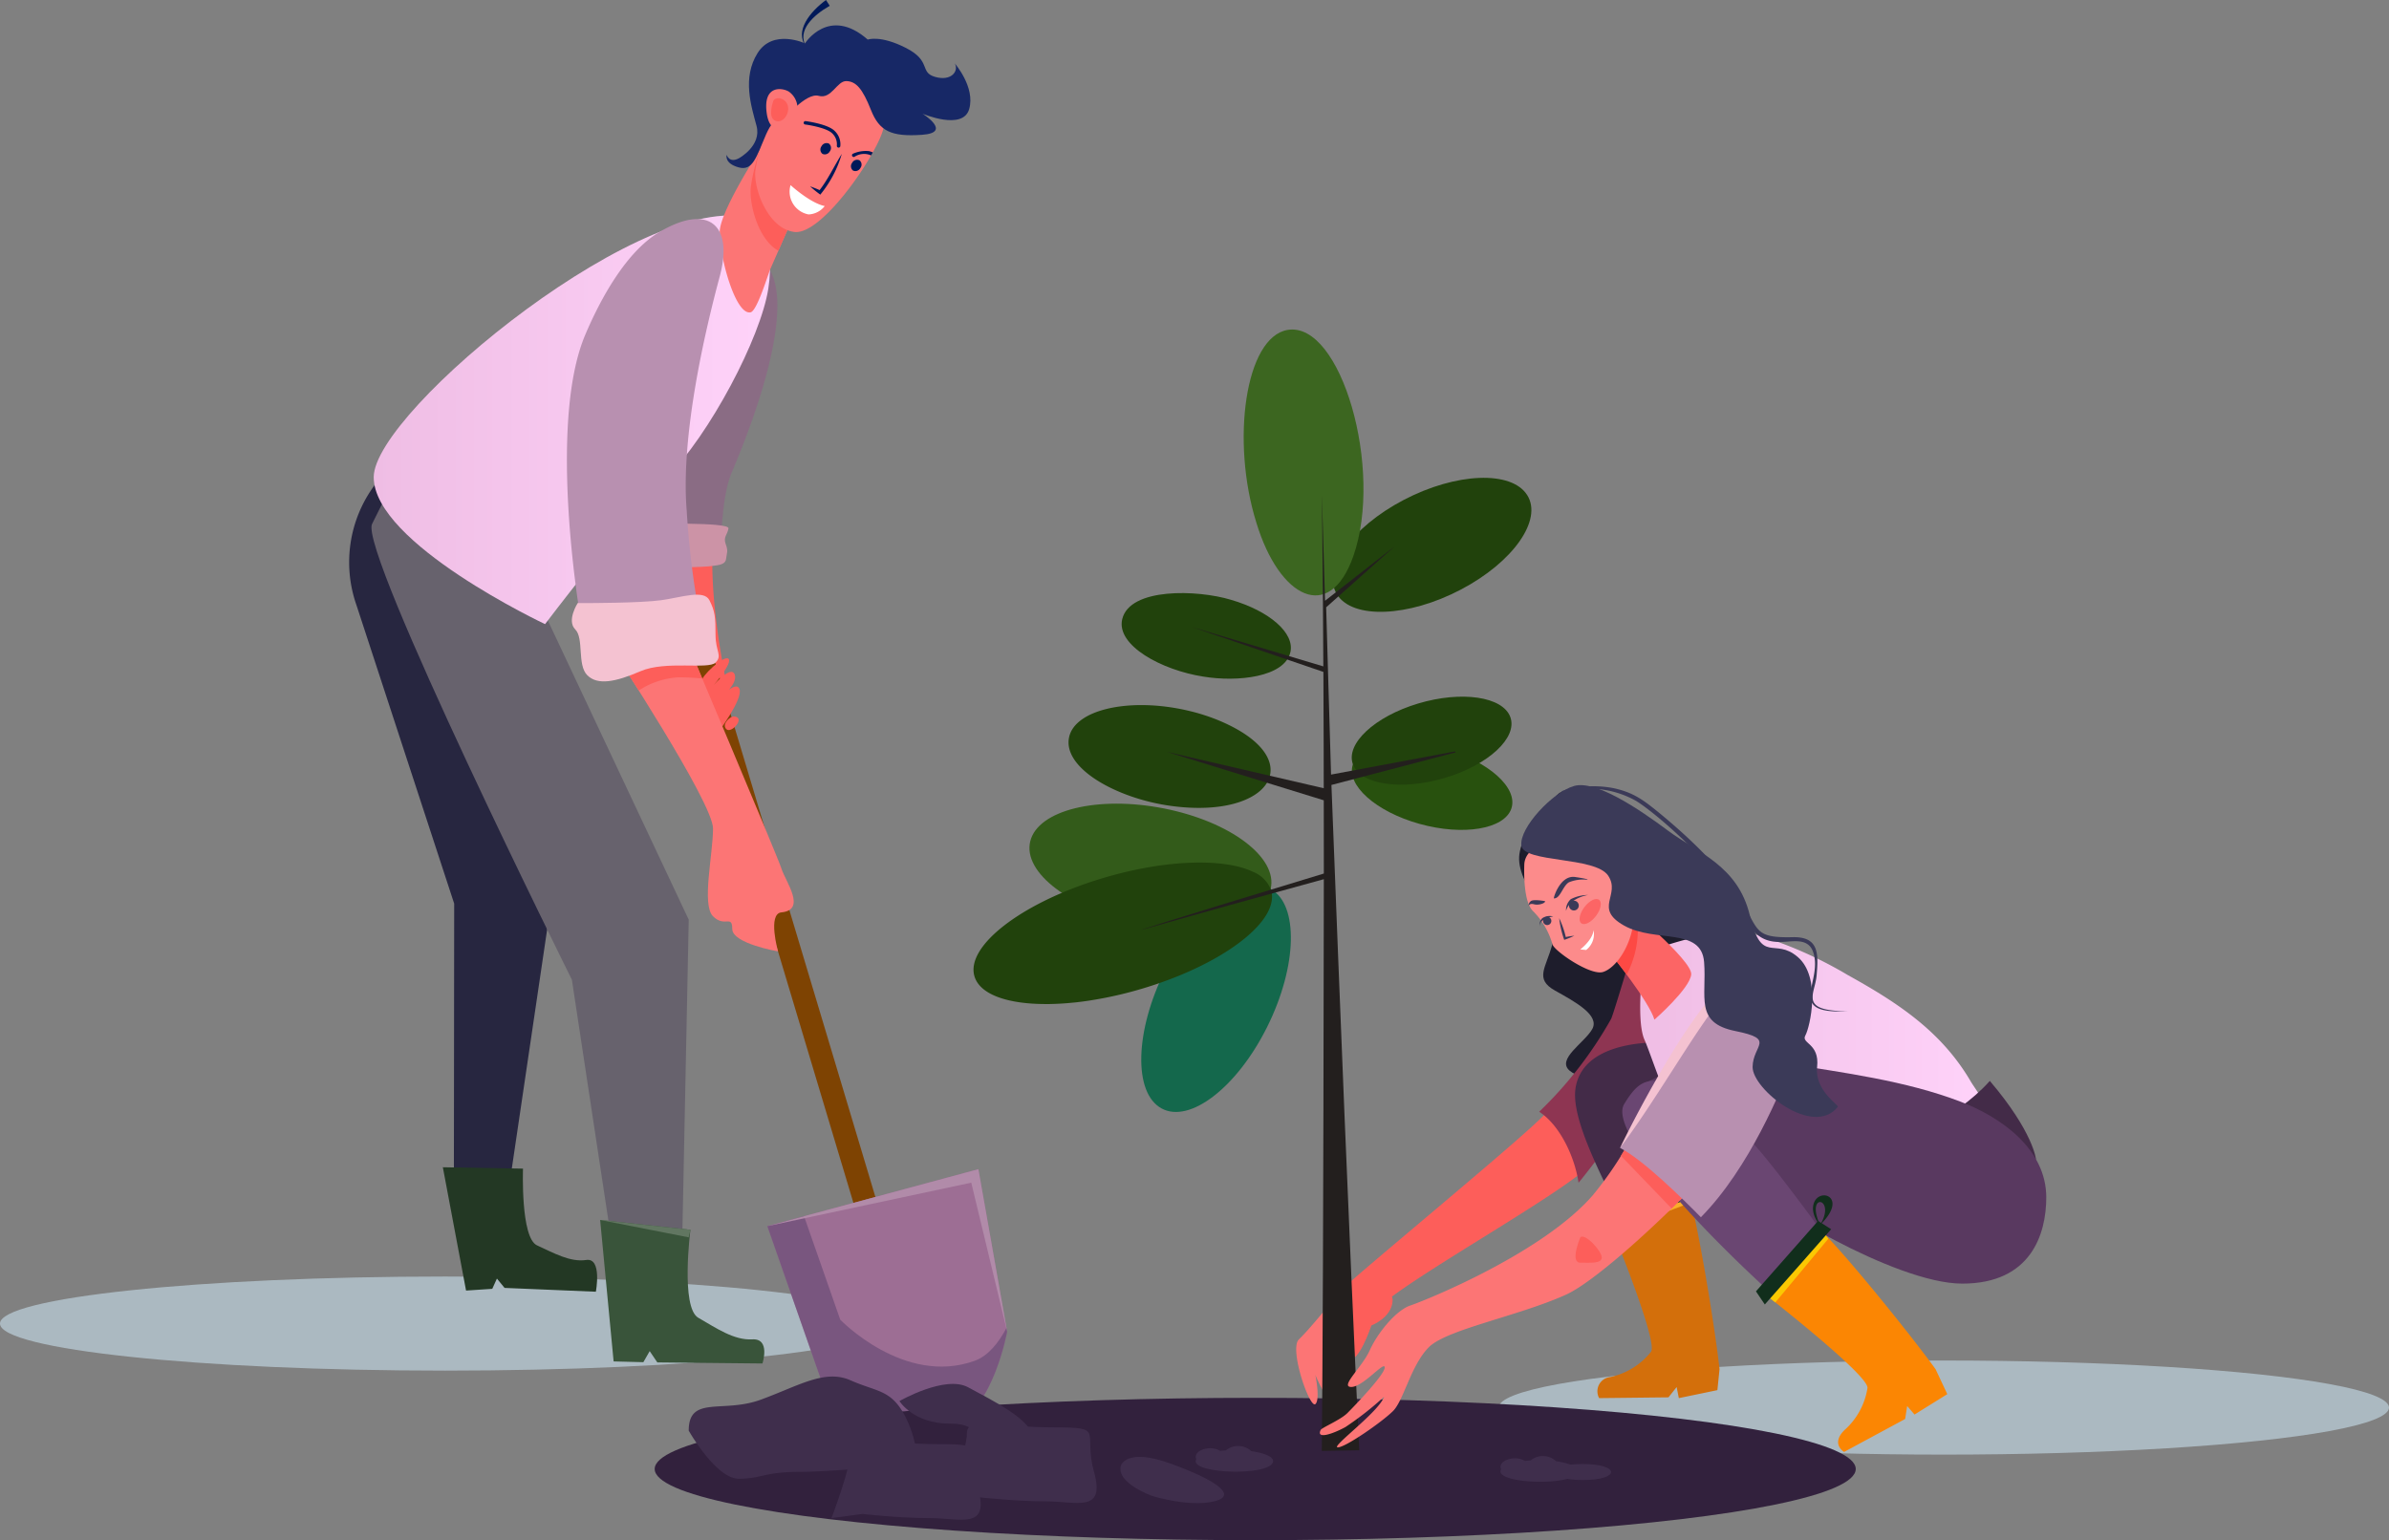 <svg id="Componente_7_1" data-name="Componente 7 – 1" xmlns="http://www.w3.org/2000/svg" xmlns:xlink="http://www.w3.org/1999/xlink" width="312.78" height="201.701" viewBox="0 0 312.78 201.701">
  <rect x="0" y="0" width="312.78" height="201.701" fill="#808080" stroke="none"/>
  <defs>
    <linearGradient id="linear-gradient" y1="0.5" x2="1" y2="0.5" gradientUnits="objectBoundingBox">
      <stop offset="0" stop-color="#efbde4"/>
      <stop offset="1" stop-color="#ffd3fa"/>
    </linearGradient>
  </defs>
  <path id="Trazado_247" data-name="Trazado 247" d="M2245.329,1557.274s-4.648,3.992-5.248,7.991,5.1,8.814,4.3,11.858-2.382,4.513.356,6.041,5.88,3.25,4.876,5.048-4.755,3.95-2.94,5.458,3.851-.416,4.663,3.653c0,0,2.6-6.88,2.073-8.742s15.08-2.975,17.6-.872S2250.834,1554.268,2245.329,1557.274Z" transform="translate(-2041.15 -1453.439)" fill="#1e1d2c"/>
  <path id="Trazado_248" data-name="Trazado 248" d="M1989.108,1489.59a82.428,82.428,0,0,0,8.667,20.8l.919-1.915s-2.641-10.681-2.541-19.571C1993.846,1488.5,1991.448,1489.231,1989.108,1489.59Z" transform="translate(-1902.893 -1415.802)" fill="#fd5e5a"/>
  <path id="Trazado_249" data-name="Trazado 249" d="M1995.653,1441.094c.045-4.032.281-9.1,1.468-11.9,5.942-14.02,8.509-26.553,2.726-28.328s-15.473,22.192-13.274,35.617c.256,1.563.585,3.1.963,4.612A28.94,28.94,0,0,1,1995.653,1441.094Z" transform="translate(-1901.321 -1367.312)" fill="#8a6c84"/>
  <path id="Trazado_250" data-name="Trazado 250" d="M1985.62,1479.009s10.641-.268,10.508.579-.712,1.116-.36,2.066.145,1.1.041,1.963-1.468.806-1.922.91-7.079.382-7.564-.1-.434-.7-.434-1.715S1984.587,1479.154,1985.62,1479.009Z" transform="translate(-1900.752 -1410.394)" fill="#cc93a6"/>
  <path id="Trazado_251" data-name="Trazado 251" d="M1913.667,1704.726c0,3.4-26.094,6.161-58.283,6.161s-58.284-2.759-58.284-6.161,26.095-6.161,58.284-6.161S1913.667,1701.324,1913.667,1704.726Z" transform="translate(-1797.101 -1531.388)" fill="#abb9c1"/>
  <path id="Trazado_252" data-name="Trazado 252" d="M1903.472,1464.073l-1.2,1.61a16.958,16.958,0,0,0-2.407,15.752l12.793,39.09-.04,37.3,7.39-1.282,4.821-32.634-10.41-48.739Z" transform="translate(-1853.195 -1402.187)" fill="#272640"/>
  <path id="Trazado_253" data-name="Trazado 253" d="M1926.224,1666.691l10.495.18s-.334,9.061,1.837,10.051,4.333,2.232,6.441,1.913,1.26,4.157,1.26,4.157l-11.952-.5-1-1.221-.611,1.342-3.431.227Z" transform="translate(-1868.245 -1513.826)" fill="#233824"/>
  <path id="Trazado_254" data-name="Trazado 254" d="M1908.856,1464.073l-3.363,6.726c-1.765,3.53,26.159,59.693,26.159,59.693l5.158,34.036h9.289l.85-41.9-21-44.609Z" transform="translate(-1856.778 -1402.187)" fill="#67626d"/>
  <path id="Trazado_255" data-name="Trazado 255" d="M1972.091,1682.067l11.821,1.286s-1.311,10.187,1.035,11.527,4.658,2.965,7.068,2.823,1.326,3.159,1.326,3.159l-13.764-.14-1-1.48-.829,1.45-3.893-.1Z" transform="translate(-1893.517 -1522.298)" fill="#39543a"/>
  <path id="Trazado_256" data-name="Trazado 256" d="M1956.178,1389.635s2.524,2.8,1.557,9.018c-1.005,6.471-7.692,19.157-13.39,24.854s-15.843,19.1-15.843,19.1-22.433-10.552-22.433-19.248S1942.683,1384.687,1956.178,1389.635Z" transform="translate(-1857.14 -1360.871)" fill="url(#linear-gradient)"/>
  <g id="Grupo_52" data-name="Grupo 52" transform="translate(94.23)">
    <path id="Trazado_257" data-name="Trazado 257" d="M2019.867,1368.99l-6.258,14.286c-.341.779-1.762,5.539-2.606,5.722-1.957.425-4.046-7.109-4.046-10.509,0-2.987,6.422-12.584,6.422-12.584A27.474,27.474,0,0,1,2019.867,1368.99Z" transform="translate(-2006.958 -1348.098)" fill="#fc7575"/>
    <path id="Trazado_258" data-name="Trazado 258" d="M2018.345,1365.9s-.381.508-1,1.354a27.152,27.152,0,0,0-1.347,5.291c-.257,2.327,1,6.959,3.6,8.388l5.232-11.947A27.475,27.475,0,0,0,2018.345,1365.9Z" transform="translate(-2011.923 -1348.098)" fill="#fd5e5a"/>
    <g id="Grupo_51" data-name="Grupo 51" transform="translate(0.884)">
      <path id="Trazado_259" data-name="Trazado 259" d="M2034.568,1327.009c-2.136,1.213-4.342,3.244-3.092,5.346-1.584-2.026.545-4.6,2.6-6.107Z" transform="translate(-2021.048 -1326.248)" fill="#001959"/>
      <path id="Trazado_260" data-name="Trazado 260" d="M2032.464,1348.918s2.837,1.739,1.433,5.612-8.022,13.357-11.466,12.934-5.334-5.6-5.122-7.984a25.2,25.2,0,0,1,1.635-5.887S2025.048,1340.079,2032.464,1348.918Z" transform="translate(-2013.537 -1337.086)" fill="#fc7575"/>
      <path id="Trazado_261" data-name="Trazado 261" d="M2008.956,1350.606s.325,1.148,1.617.439c0,0,2.991-1.631,2.289-4.237s-1.888-6.277.13-9.517,6.219-1.285,6.219-1.285,3.13-4.948,8.213-.492c0,0,1.643-.626,5.018,1.1s1.695,3.194,3.823,3.791,3.112-.8,2.555-1.769c0,0,2.7,3.087,1.888,5.967s-6.11.616-6.11.616,3.974,2.482-.063,2.763-5.589-.465-6.695-3.26-1.951-3.733-3.206-3.774-1.942,2.406-3.63,1.933-4.6,3.136-4.6,3.136-1.033-.956-2.3,1.934-1.694,4.829-3.6,4.294S2008.956,1350.606,2008.956,1350.606Z" transform="translate(-2008.928 -1330.328)" fill="#172866"/>
      <path id="Trazado_262" data-name="Trazado 262" d="M2023.477,1352.564c-.877-.535-3.42-.883-2.894,2.838s3.536,1.456,3.917.1A2.674,2.674,0,0,0,2023.477,1352.564Z" transform="translate(-2015.311 -1340.566)" fill="#fc7575"/>
      <path id="Trazado_263" data-name="Trazado 263" d="M2037.455,1371.135c-1.015,1.623-1.784,3.3-2.9,4.742-.406-.181-.821-.348-1.25-.492a15.76,15.76,0,0,0,1.337,1.083A14.99,14.99,0,0,0,2037.455,1371.135Z" transform="translate(-2022.359 -1350.98)" fill="#001959"/>
      <g id="Grupo_49" data-name="Grupo 49" transform="translate(10.103 15.859)">
        <path id="Trazado_264" data-name="Trazado 264" d="M2035.942,1365.034a.227.227,0,0,1-.164-.258,1.968,1.968,0,0,0-.6-1.593c-.634-.668-2.773-1.069-3.545-1.168a.222.222,0,0,1-.2-.251.225.225,0,0,1,.253-.194c.12.016,2.948.385,3.824,1.307a2.408,2.408,0,0,1,.72,1.983.226.226,0,0,1-.265.179Z" transform="translate(-2031.429 -1361.568)" fill="#001959"/>
      </g>
      <path id="Trazado_265" data-name="Trazado 265" d="M2027.459,1380.244s2.564,2.35,4.474,2.741a2.825,2.825,0,0,1-2.118,1.095A3.029,3.029,0,0,1,2027.459,1380.244Z" transform="translate(-2019.069 -1355.999)" fill="#fff"/>
      <path id="Trazado_266" data-name="Trazado 266" d="M2022.22,1355.276s-.771,2.112.251,2.555,1.971-.961,1.637-2.026S2022.4,1354.651,2022.22,1355.276Z" transform="translate(-2016.098 -1342.027)" fill="#fd5e5a"/>
      <path id="Trazado_267" data-name="Trazado 267" d="M2037.559,1369.041a.737.737,0,0,1-.964.34.72.72,0,0,1-.123-1.006.737.737,0,0,1,.965-.34A.719.719,0,0,1,2037.559,1369.041Z" transform="translate(-2024.025 -1349.229)" fill="#001959"/>
      <path id="Trazado_268" data-name="Trazado 268" d="M2046.468,1373.907a.738.738,0,0,1-.965.34.719.719,0,0,1-.122-1.006.737.737,0,0,1,.965-.34A.72.72,0,0,1,2046.468,1373.907Z" transform="translate(-2028.933 -1351.91)" fill="#001959"/>
      <g id="Grupo_50" data-name="Grupo 50" transform="translate(16.432 19.743)">
        <path id="Trazado_269" data-name="Trazado 269" d="M2045.661,1370.6a.221.221,0,0,0-.118.295.233.233,0,0,0,.149.128.227.227,0,0,0,.152-.009,2.272,2.272,0,0,1,2.185-.186q.114-.2.223-.394a4.275,4.275,0,0,0-.477-.167A4.144,4.144,0,0,0,2045.661,1370.6Z" transform="translate(-2045.523 -1370.216)" fill="#001959"/>
      </g>
    </g>
  </g>
  <g id="Grupo_53" data-name="Grupo 53" transform="translate(81.345 54.594)">
    <path id="Trazado_270" data-name="Trazado 270" d="M2011.13,1555.193a1.484,1.484,0,0,1-1.452-1l-31.362-104.63a1.357,1.357,0,0,1,1.052-1.677,1.521,1.521,0,0,1,1.841.956l31.363,104.631a1.357,1.357,0,0,1-1.053,1.677A1.647,1.647,0,0,1,2011.13,1555.193Z" transform="translate(-1978.263 -1447.833)" fill="#7e4302"/>
    <path id="Trazado_271" data-name="Trazado 271" d="M2003.749,1527.964s3.284-4.364,2.816-5.678-2.9,1.491-2.9,1.491,2.723-2.025,2.283-3.38-2.743,1.336-2.743,1.336,2.485-2.881,1.917-3.427-3.593,2.262-3.578,3.047.275,1.358.3,2.722S2003.749,1527.964,2003.749,1527.964Z" transform="translate(-1991.091 -1486.623)" fill="#fd5e5a"/>
    <path id="Trazado_272" data-name="Trazado 272" d="M2009.635,1535.215c-.483-.031-1.652,1-.994,1.66S2011.243,1535.315,2009.635,1535.215Z" transform="translate(-1994.893 -1495.979)" fill="#fd5e5a"/>
  </g>
  <path id="Trazado_273" data-name="Trazado 273" d="M1975.337,1512.212s13.321,20.27,13.321,23.676-1.516,9.982,0,11.5,2.519-.255,2.519,1.661,5.991,2.938,5.991,2.938-1.388-4.933.444-5.11c3.336-.322.546-4.023,0-5.749-.5-1.583-13.078-31.307-13.078-31.307Z" transform="translate(-1895.306 -1427.392)" fill="#fc7575"/>
  <path id="Trazado_274" data-name="Trazado 274" d="M1975.337,1512.212s1.553,2.363,3.6,5.611a10.516,10.516,0,0,1,5.186-1.728c1.275,0,2.313.075,3.129.154-1.59-3.77-2.716-6.429-2.716-6.429Z" transform="translate(-1895.306 -1427.392)" fill="#fd5e5a"/>
  <path id="Trazado_275" data-name="Trazado 275" d="M1982.407,1397.66c-1.936,7.209-5.125,20.832-4.325,30.628a111.1,111.1,0,0,0,1.543,13.051l-15.481.842s-4.333-25.13.661-36.894c1.993-4.7,5.352-10.864,9.7-13.443C1980.832,1388.088,1984.252,1390.792,1982.407,1397.66Z" transform="translate(-1888.177 -1361.454)" fill="#b890b0"/>
  <path id="Trazado_276" data-name="Trazado 276" d="M1965.867,1500.79s6.972,0,9.67-.375,5.59-1.424,6.319,0,.8,2.249.8,4.5.937,2.737,0,3.673-6.522-.3-9.82,1.125-5.623,1.874-6.972.525-.412-4.836-1.574-6,.326-3.453.326-3.453Z" transform="translate(-1888.976 -1421.811)" fill="#f4c2d1"/>
  <path id="Trazado_277" data-name="Trazado 277" d="M2020.837,1674.714l27.633-7.459,3.767,21.278s-1.842,10.036-6.7,11.8c-9.246,3.356-17.625-5.38-17.625-5.38Z" transform="translate(-1920.375 -1514.137)" fill="#9d6e94"/>
  <path id="Trazado_278" data-name="Trazado 278" d="M2048.007,1699.9c-9.246,3.356-17.625-5.381-17.625-5.381l-4.734-13.54-4.81,1.3,7.075,20.236s8.379,8.737,17.625,5.381c4.858-1.763,6.7-11.8,6.7-11.8l-.088-.494C2051.126,1697.536,2049.765,1699.258,2048.007,1699.9Z" transform="translate(-1920.375 -1521.696)" fill="#573f6a" opacity="0.5"/>
  <path id="Trazado_279" data-name="Trazado 279" d="M2020.837,1674.714l27.633-7.459,3.767,21.278-4.7-19.513Z" transform="translate(-1920.375 -1514.136)" fill="#b18ba9"/>
  <path id="Trazado_280" data-name="Trazado 280" d="M1972.091,1682.067l11.821,1.286-.225.99Z" transform="translate(-1893.517 -1522.298)" fill="#617661"/>
  <ellipse id="Elipse_8" data-name="Elipse 8" cx="58.283" cy="6.161" rx="58.283" ry="6.161" transform="translate(196.213 178.175)" fill="#abb9c1"/>
  <ellipse id="Elipse_9" data-name="Elipse 9" cx="78.624" cy="9.32" rx="78.624" ry="9.32" transform="translate(85.715 183.061)" fill="#32213d"/>
  <path id="Trazado_281" data-name="Trazado 281" d="M2212.459,1650.5c-1.422,2.035-24.639,21.031-27.3,23.692s-1.77,7.194-1.041,8.859,2.291-2.915,6.143-6.767c3.56-3.561,21.237-13.366,26.882-17.931A10.746,10.746,0,0,0,2212.459,1650.5Z" transform="translate(-2009.927 -1504.904)" fill="#fd5e5a"/>
  <path id="Trazado_282" data-name="Trazado 282" d="M2257.385,1608.05s-1.862,6.216-2.069,6.581a52.445,52.445,0,0,1-9.418,12.159c2.791,1.8,4.7,6.1,5.152,9.288.461-.373,15.175-19.557,15.917-23.653S2264.342,1606.418,2257.385,1608.05Z" transform="translate(-2044.38 -1481.195)" fill="#8e3552"/>
  <path id="Trazado_283" data-name="Trazado 283" d="M2268.05,1630.306s-10.587-.708-11.628,5.954c-.966,6.183,9,20.432,10.441,27.776a29.139,29.139,0,0,1,6.268-.727c-1.908-7.015-2.772-14.731-3.384-16.847-1.1-3.8,17.49,5.622,26.234,2.707S2293.212,1630.306,2268.05,1630.306Z" transform="translate(-2050.142 -1493.767)" fill="#432b48"/>
  <g id="Grupo_55" data-name="Grupo 55" transform="translate(209.146 152.12)">
    <path id="Trazado_284" data-name="Trazado 284" d="M2264.239,1677.264s6.64,16.019,5.661,17.42a9.26,9.26,0,0,1-5.325,3.308,1.878,1.878,0,0,0-1.47,2.763l9.077-.1,1.072-1.346.287,1.447,5.048-1.045.281-2.755c-.656-5.906-2.921-19.483-4.114-23.313Z" transform="translate(-2262.885 -1669.776)" fill="#d36f0b"/>
    <path id="Trazado_285" data-name="Trazado 285" d="M2276.408,1673.644l-10.515,3.622s.274.664.7,1.721c2.311-.858,7.82-2.942,10.163-3.829A13.237,13.237,0,0,0,2276.408,1673.644Z" transform="translate(-2264.543 -1669.777)" fill="#f9ad28"/>
    <path id="Trazado_286" data-name="Trazado 286" d="M2290.048,1666.055a3.4,3.4,0,0,0-.219,2.256c.446-4.82,3.707-2.01,0,0C2295.457,1666.855,2291.588,1663.285,2290.048,1666.055Z" transform="translate(-2277.679 -1665.031)" fill="#112e1c"/>
    <g id="Grupo_54" data-name="Grupo 54" transform="translate(0.563 2.692)">
      <path id="Trazado_287" data-name="Trazado 287" d="M2264.3,1677.1l-.163-2.067,11.631-4.007.951,1.8Z" transform="translate(-2264.141 -1671.027)" fill="#112e1c"/>
    </g>
  </g>
  <path id="Trazado_288" data-name="Trazado 288" d="M2302.529,1603.758a53.663,53.663,0,0,0-11.938-5.272c-5.31-1.406-14,2.149-14.69,2.391,0,0-1.238,8.539.011,11.351s3.748,11.868,8.433,16.552c2.644,2.644,12.9,3.547,21.328,3.833,4.205-5.5,10.9-4.382,15.733-9.766.458-.509-2.41-4.525-2.722-5.061C2314.862,1611.2,2309.175,1607.44,2302.529,1603.758Z" transform="translate(-2060.61 -1476.065)" fill="url(#linear-gradient)"/>
  <path id="Trazado_289" data-name="Trazado 289" d="M2358.76,1641.508c-4.838,5.384-10.9,6.656-15.109,12.16,6.509.22,11.934.072,11.934.072l9.215-1.97S2364.484,1648.24,2358.76,1641.508Z" transform="translate(-2098.24 -1499.95)" fill="#432b48"/>
  <path id="Trazado_290" data-name="Trazado 290" d="M2316.838,1640.839c-7.222-2.767-15.374-3.806-22.951-5.026-8.547-1.376-14.993.453-19.393,3.194l17.4,14.361c-1.8,0,16.167,11.291,25.149,11.291s11-6.451,11-11.291C2328.047,1646.988,2322.06,1642.84,2316.838,1640.839Z" transform="translate(-2060.135 -1496.555)" fill="#593960"/>
  <path id="Trazado_291" data-name="Trazado 291" d="M2266.743,1596.521s5.063,6.284,5.727,8.625c0,0,4.67-4.084,4.817-5.935s-8.687-9.141-8.687-9.141Z" transform="translate(-2055.865 -1471.609)" fill="#fc6565"/>
  <path id="Trazado_292" data-name="Trazado 292" d="M2266.743,1596.521s.956,1.186,2.091,2.72a12.566,12.566,0,0,0,1.463-5.986,5.456,5.456,0,0,0-.651-2.317c-.637-.537-1.047-.868-1.047-.868Z" transform="translate(-2055.865 -1471.609)" fill="#fd4944"/>
  <path id="Trazado_293" data-name="Trazado 293" d="M2242.714,1573.312a2.43,2.43,0,0,0-1.176,2.052c-.051,1.717.016,4.964,1.16,6.049a9.914,9.914,0,0,1,2.53,4.34c.247.87,4.919,4.1,6.591,3.623s3.922-3.5,4.1-7.45C2256.086,1578.3,2247.308,1570.677,2242.714,1573.312Z" transform="translate(-2041.971 -1462.076)" fill="#fc8b8b"/>
  <path id="Trazado_294" data-name="Trazado 294" d="M2252.594,1596.516a11.956,11.956,0,0,0-.864-2.472,12.742,12.742,0,0,0,.659,2.841,10.969,10.969,0,0,0,1.323-.541A8.9,8.9,0,0,0,2252.594,1596.516Z" transform="translate(-2047.593 -1473.799)" fill="#3b3a58"/>
  <path id="Trazado_295" data-name="Trazado 295" d="M2250.181,1584.807c-.1-.006.809-3.087,2.773-2.8s1.61.364,1.61.364a4.953,4.953,0,0,0-2.427.333C2251.32,1583.2,2251.016,1584.859,2250.181,1584.807Z" transform="translate(-2046.735 -1467.155)" fill="#3b3a58"/>
  <path id="Trazado_296" data-name="Trazado 296" d="M2244.977,1588.923s-1.56-.295-1.88.01a.687.687,0,0,0-.26.6s.081-.365.7-.2S2245.05,1589.181,2244.977,1588.923Z" transform="translate(-2042.691 -1470.907)" fill="#3b3a58"/>
  <path id="Trazado_297" data-name="Trazado 297" d="M2257.87,1600.059s1.642-1.241,1.742-2.532a2.622,2.622,0,0,1-.969,2.6Z" transform="translate(-2050.976 -1475.718)" fill="#fff"/>
  <path id="Trazado_298" data-name="Trazado 298" d="M2255.848,1589.408a.64.64,0,1,1-.79-.441A.64.64,0,0,1,2255.848,1589.408Z" transform="translate(-2049.17 -1470.988)" fill="#3b3a58"/>
  <path id="Trazado_299" data-name="Trazado 299" d="M2248.091,1594.034a.543.543,0,1,1-.671-.375A.543.543,0,0,1,2248.091,1594.034Z" transform="translate(-2045.001 -1473.576)" fill="#3b3a58"/>
  <path id="Trazado_300" data-name="Trazado 300" d="M2253.726,1589.352a1.893,1.893,0,0,1,.62-1.522,5.039,5.039,0,0,1,2.252-.552S2254.2,1587.648,2253.726,1589.352Z" transform="translate(-2048.692 -1470.071)" fill="#3b3a58"/>
  <g id="Grupo_56" data-name="Grupo 56" transform="translate(201.566 119.96)">
    <path id="Trazado_301" data-name="Trazado 301" d="M2247.8,1593.472a1.758,1.758,0,0,0-1.439.225,1.263,1.263,0,0,0-.353,1.069C2245.98,1593.692,2247.8,1593.472,2247.8,1593.472Z" transform="translate(-2246.004 -1593.408)" fill="#3b3a58"/>
  </g>
  <path id="Trazado_302" data-name="Trazado 302" d="M2257.905,1591.633c.419.318,1.281-.115,1.923-.965s.823-1.8.4-2.113-1.28.114-1.923.964S2257.486,1591.316,2257.905,1591.633Z" transform="translate(-2050.871 -1470.717)" fill="#fc6565"/>
  <path id="Trazado_303" data-name="Trazado 303" d="M2303.434,1671.035c-4.943-6.652-14.85-20.652-17.5-22.644-2.743-2.062-8.425-6.943-11.811-6.883-1.732.03-2.733,1.379-3.742,3.024-2.912,4.746,20.3,26.553,27.188,31.436A31.6,31.6,0,0,1,2303.434,1671.035Z" transform="translate(-2057.73 -1499.95)" fill="#6a4672"/>
  <g id="Grupo_58" data-name="Grupo 58" transform="translate(229.898 156.547)">
    <path id="Trazado_304" data-name="Trazado 304" d="M2311.5,1693.313s13.685,10.65,13.525,12.352a9.255,9.255,0,0,1-3,5.507c-1.866,1.823-.061,2.871-.061,2.871l7.99-4.313.267-1.7.965,1.116,4.288-2.671-1.531-3.265c-3.488-4.811-12.164-15.5-15.092-18.24Z" transform="translate(-2310.423 -1680.444)" fill="#fb8603"/>
    <path id="Trazado_305" data-name="Trazado 305" d="M2318.849,1684.975l-7.355,8.343s.566.441,1.459,1.151c1.585-1.887,5.347-6.421,6.945-8.35A13.209,13.209,0,0,0,2318.849,1684.975Z" transform="translate(-2310.42 -1680.447)" fill="#fbc802"/>
    <path id="Trazado_306" data-name="Trazado 306" d="M2325.72,1676.7a3.392,3.392,0,0,0,.924,2.069c-1.993-4.411,2.23-3.578,0,0C2330.818,1674.723,2325.691,1673.529,2325.72,1676.7Z" transform="translate(-2318.258 -1674.891)" fill="#112e1c"/>
    <g id="Grupo_57" data-name="Grupo 57" transform="translate(0 3.344)">
      <path id="Trazado_307" data-name="Trazado 307" d="M2310.263,1693.283l-1.162-1.717,8.134-9.228,1.713,1.091Z" transform="translate(-2309.102 -1682.338)" fill="#112e1c"/>
    </g>
  </g>
  <path id="Trazado_308" data-name="Trazado 308" d="M2192.124,1704.246c-.02.312-3.412,7.063-2.126,7.769s2.97-4.353,2.97-4.353,2.637-1.009,2.773-3.192S2192.124,1704.246,2192.124,1704.246Z" transform="translate(-2013.419 -1534.073)" fill="#fd5e5a"/>
  <path id="Trazado_309" data-name="Trazado 309" d="M2179.732,1705.819s-3.005,3.727-4.326,4.972,1.432,9.158,2.163,8.47-.177-4.84-.177-4.341,2.809,6.4,3.485,4.383c.272-.812-1.845-5.451-1.845-5.451s1.695,2.6,2.563,1.78-2.114-5.836-2.114-7.331A11.12,11.12,0,0,1,2179.732,1705.819Z" transform="translate(-2005.345 -1535.385)" fill="#fc7575"/>
  <path id="Trazado_310" data-name="Trazado 310" d="M2123.865,1752.3s.675-2.341,6.373-.3,9.146,4.181,5.847,4.986-8.1-.694-8.1-.694S2123.191,1754.607,2123.865,1752.3Z" transform="translate(-1977.106 -1560.371)" fill="#3f2e4c"/>
  <path id="Trazado_311" data-name="Trazado 311" d="M2153.025,1748.667a2.523,2.523,0,0,0-3.325-.108c-.261.016-.515.039-.759.066-1.336-.828-3.629-.026-3.12,1.092-1.142,1.957,10.052,2.3,10.052.233C2155.873,1749.386,2154.711,1748.9,2153.025,1748.667Z" transform="translate(-1989.194 -1558.619)" fill="#3f2e4c"/>
  <path id="Trazado_312" data-name="Trazado 312" d="M2241.883,1751.6a2.523,2.523,0,0,0-3.324-.109q-.392.025-.76.067c-1.336-.828-3.629-.026-3.12,1.092-1.152,1.975,10.053,2.3,10.053.233C2244.731,1752.32,2243.569,1751.833,2241.883,1751.6Z" transform="translate(-2038.152 -1560.235)" fill="#3f2e4c"/>
  <path id="Trazado_313" data-name="Trazado 313" d="M2254.037,1755.344c-4.92,0-4.975-2.1,0-2.1C2258.957,1753.246,2259.011,1755.344,2254.037,1755.344Z" transform="translate(-2046.819 -1561.516)" fill="#3f2e4c"/>
  <g id="Grupo_60" data-name="Grupo 60" transform="translate(127.458 43.155)">
    <g id="Grupo_59" data-name="Grupo 59">
      <path id="Trazado_314" data-name="Trazado 314" d="M2128.845,1571.82c-.988,4.1-8.833,6.034-17.526,4.312s-14.938-6.444-13.951-10.547,8.833-6.033,17.525-4.312S2129.831,1567.716,2128.845,1571.82Z" transform="translate(-2089.944 -1498.55)" fill="#335b1a"/>
      <path id="Trazado_315" data-name="Trazado 315" d="M2146.812,1584.962c3.7,2.031,3.5,10.109-.446,18.043s-10.142,12.72-13.843,10.689-3.5-10.108.446-18.042S2143.112,1582.931,2146.812,1584.962Z" transform="translate(-2107.911 -1511.692)" fill="#14684c"/>
      <path id="Trazado_316" data-name="Trazado 316" d="M2122.065,1545.1c-7.035-.958-14.3-4.952-13.306-9.077.824-3.424,7.369-5.035,14.622-3.6.418.083.826.174,1.231.274a0,0,0,0,1,0,0l.216.053h0a25.654,25.654,0,0,1,3.594,1.194C2140.327,1538.962,2135.217,1546.905,2122.065,1545.1Z" transform="translate(-2096.226 -1482.714)" fill="#21420c"/>
      <path id="Trazado_317" data-name="Trazado 317" d="M2146.236,1507c-.777,3.231-6.9,3.916-11.394,3.168-5.425-.838-11.445-4.074-10.615-7.527,1-4.144,9.827-3.866,14.242-2.53C2143.48,1501.573,2146.848,1504.459,2146.236,1507Z" transform="translate(-2104.757 -1464.715)" fill="#21420c"/>
      <path id="Trazado_318" data-name="Trazado 318" d="M2211.179,1467.864c2.063,3.244-1.834,8.793-8.706,12.393s-14.116,3.89-16.179.646,1.834-8.793,8.706-12.393S2209.116,1464.62,2211.179,1467.864Z" transform="translate(-2138.692 -1446.187)" fill="#21420c"/>
      <path id="Trazado_319" data-name="Trazado 319" d="M2212.161,1551.532c-.919,2.7-6.306,3.6-12.035,2s-9.629-5.093-8.71-7.8,6.306-3.6,12.035-2S2213.079,1548.827,2212.161,1551.532Z" transform="translate(-2141.745 -1488.795)" fill="#28510e"/>
      <path id="Trazado_320" data-name="Trazado 320" d="M2174.089,1452.044c-3.125,8.872-9.694,5.485-12.689-4.377-3.357-10.715-1.454-24.3,4.072-25.257C2172.471,1421.207,2178.083,1440.68,2174.089,1452.044Z" transform="translate(-2124.364 -1422.357)" fill="#3c6620"/>
      <path id="Trazado_321" data-name="Trazado 321" d="M2212.006,1532.113c.978,2.687-2.844,6.248-8.535,7.954s-11.1.911-12.077-1.776,2.843-6.249,8.535-7.955S2211.028,1529.426,2212.006,1532.113Z" transform="translate(-2141.723 -1481.357)" fill="#21420c"/>
      <path id="Trazado_322" data-name="Trazado 322" d="M2120.04,1582.263c.061,3.256-4.864,7.386-12.188,10.384l-.031.011c-1.473.6-3.044,1.159-4.691,1.653q-1.56.468-3.087.828c-.109.025-.216.05-.324.074q-1.461.333-2.87.568c-.066.011-.131.023-.2.033l-.614.1c-.56.084-1.11.156-1.653.216l-1.07.1c-.829.069-1.634.109-2.406.121-.168,0-.332,0-.494,0-.268,0-.533,0-.792-.012l-.213-.005c-.232-.008-.462-.019-.687-.033l-.378-.027c-.177-.014-.351-.029-.523-.047q-.234-.024-.462-.053c-.5-.06-.966-.139-1.413-.232,0,0,0,0,0,0-.1-.02-.193-.041-.287-.062-2.367-.542-3.992-1.545-4.517-2.989-1.452-3.988,6.039-9.818,16.733-13.024,8.078-2.423,15.672-2.651,19.527-.9l.18.082.01,0a4.21,4.21,0,0,1,2.271,2.229,2.913,2.913,0,0,1,.15.612A2.78,2.78,0,0,1,2120.04,1582.263Z" transform="translate(-2080.96 -1508.017)" fill="#21420c"/>
      <path id="Trazado_323" data-name="Trazado 323" d="M2154.666,1508.731l16.245-4.264-.033-.133-16.262,3.039c-.074-2.084-.638-21.907-.638-21.907l8.924-7.953-9.073,7.094c-.569-17.947-.409-18.756-.275.215,0,0,.038,5.662.051,8.38l-17.191-5.148,17.2,5.872c.045,9.679.034,10.981.045,15.234l-20.532-4.76,20.535,6.339c0,.408,0-2.29.01,9.593-23.52,7.137-23.965,7.4-23.981,7.409,0,0,9.888-2.809,23.98-6.668-.058,47.477-.158,62.084-.263,74.87l4.9-.078C2156.871,1565.447,2155.83,1538.69,2154.666,1508.731Z" transform="translate(-2107.806 -1449.087)" fill="#231f1e"/>
    </g>
  </g>
  <path id="Trazado_324" data-name="Trazado 324" d="M2221.994,1661.053a46.718,46.718,0,0,1-4.308,6.189c-6.636,7.652-22.019,13.82-23.892,14.445s-4.294,3.592-5.31,5.855-3.982,4.815-2.421,4.815,4.373-3.487,4.373-2.551-3.987,5.069-4.885,5.968-3.351,1.917-3.495,2.205c-.629,1.26,1.509.573,3.228-.365a40.784,40.784,0,0,0,5.075-3.982c-.7,2.03-7.08,6.637-6.064,6.637s5.83-3.358,7.235-4.763,2.343-6.012,4.685-8.354,11.712-4.06,17.958-6.882c3.1-1.4,9.74-7.1,15.987-13.428A31.245,31.245,0,0,0,2221.994,1661.053Z" transform="translate(-2009.142 -1510.719)" fill="#fc7575"/>
  <path id="Trazado_325" data-name="Trazado 325" d="M2270.361,1661.053q-.319.525-.634,1.032l6.64,6.9q1.081-1.055,2.16-2.147A31.241,31.241,0,0,0,2270.361,1661.053Z" transform="translate(-2057.509 -1510.719)" fill="#fd5e5a"/>
  <path id="Trazado_326" data-name="Trazado 326" d="M2284.847,1611.627c-3.129,1.065-9.822,12.854-15.374,22.017,3.018,1.527,8.267,6.728,10.585,9.077,6.34-6.419,10.6-16.768,12.012-20.62C2294.869,1614.453,2289.491,1610.046,2284.847,1611.627Z" transform="translate(-2057.369 -1483.31)" fill="#b890b0"/>
  <path id="Trazado_327" data-name="Trazado 327" d="M2290.617,1612.353a5.325,5.325,0,0,0-7.128.476c-3.619,4-8.9,13.585-14.016,20.408,2.088-4.375,10.62-20.745,15.164-22.4A5.817,5.817,0,0,1,2290.617,1612.353Z" transform="translate(-2057.369 -1482.904)" fill="#f4c2d1"/>
  <path id="Trazado_328" data-name="Trazado 328" d="M2257.121,1687.017s-1.405,3.318,0,3.318,2.808.134,2.808-.693S2257.731,1686.406,2257.121,1687.017Z" transform="translate(-2050.219 -1524.971)" fill="#fd5e5a"/>
  <path id="Trazado_329" data-name="Trazado 329" d="M1997.917,1734.81s3.557,6.3,6.556,6.3,3.3-.9,7.946-.9,15.443-1.1,15.443-1.1a14.711,14.711,0,0,0-1.8-6.542c-1.8-3.149-3.581-2.849-6.963-4.349s-6.831.75-11.779,2.549S1997.917,1730.162,1997.917,1734.81Z" transform="translate(-1907.747 -1547.453)" fill="#3f2e4c"/>
  <path id="Trazado_330" data-name="Trazado 330" d="M2059.363,1732.13s6-3.449,9-1.8,8.547,4.268,8.547,6.857-4.723,4.013-6.3,2.439.15-4.542-4.648-4.542S2059.363,1732.13,2059.363,1732.13Z" transform="translate(-1941.603 -1548.644)" fill="#3f2e4c"/>
  <path id="Trazado_331" data-name="Trazado 331" d="M2077.406,1751.1s4.8.544,8.846.544,7.8,1.555,6.3-3.843,1.649-5.847-5.4-5.847-11.244-1.5-11.244.749-2.549,8.941-2.549,8.941Z" transform="translate(-1949.313 -1555.025)" fill="#3f2e4c"/>
  <path id="Trazado_332" data-name="Trazado 332" d="M2043.6,1755.985s4.8.545,8.847.545,7.8,1.555,6.3-3.843,1.649-5.848-5.4-5.848-11.245-1.5-11.245.75-2.549,8.94-2.549,8.94Z" transform="translate(-1930.688 -1557.716)" fill="#3f2e4c"/>
  <path id="Trazado_333" data-name="Trazado 333" d="M2282.956,1580.386c.245-2.873.35-5.121-3.058-5.079-8.48.219-1.143-2.765-17.541-16.272-2.073-1.691-3.351-2.661-5.952-3.235a13.9,13.9,0,0,0-6.786.371c-5.362,9.49,0,.122.149.193a12.418,12.418,0,0,1,9.573,1.108c3.084,1.932,11.03,9.065,13.805,14.32.857,1.741,1.731,4.22,5.075,4.141,1.475.01,3.5-.609,4.233,1.182,1.546,4.005-3.827,8.3,4.526,7.9C2280.632,1584.955,2282.711,1582.865,2282.956,1580.386Z" transform="translate(-2045.12 -1452.576)" fill="#3b3a58"/>
  <path id="Trazado_334" data-name="Trazado 334" d="M2282.125,1597.366c.172-.219-3.051-2.1-2.712-5.229s-2.143-3.035-1.54-4.115,2.108-7.606-.99-10.268-4.716,1.12-6.28-5.445-6.879-8.237-10.731-11.119-9.469-6.635-12.278-5.84-7.2,5.5-6.9,7.8,9.68,1.408,11.365,3.951-1.981,4.269,2.1,6.544,10.093.173,10.456,4.767-1.286,7.951,4.078,9.031,2.317,1.8,2.272,4.7S2278.88,1601.465,2282.125,1597.366Z" transform="translate(-2041.506 -1452.42)" fill="#3b3a58"/>
</svg>
